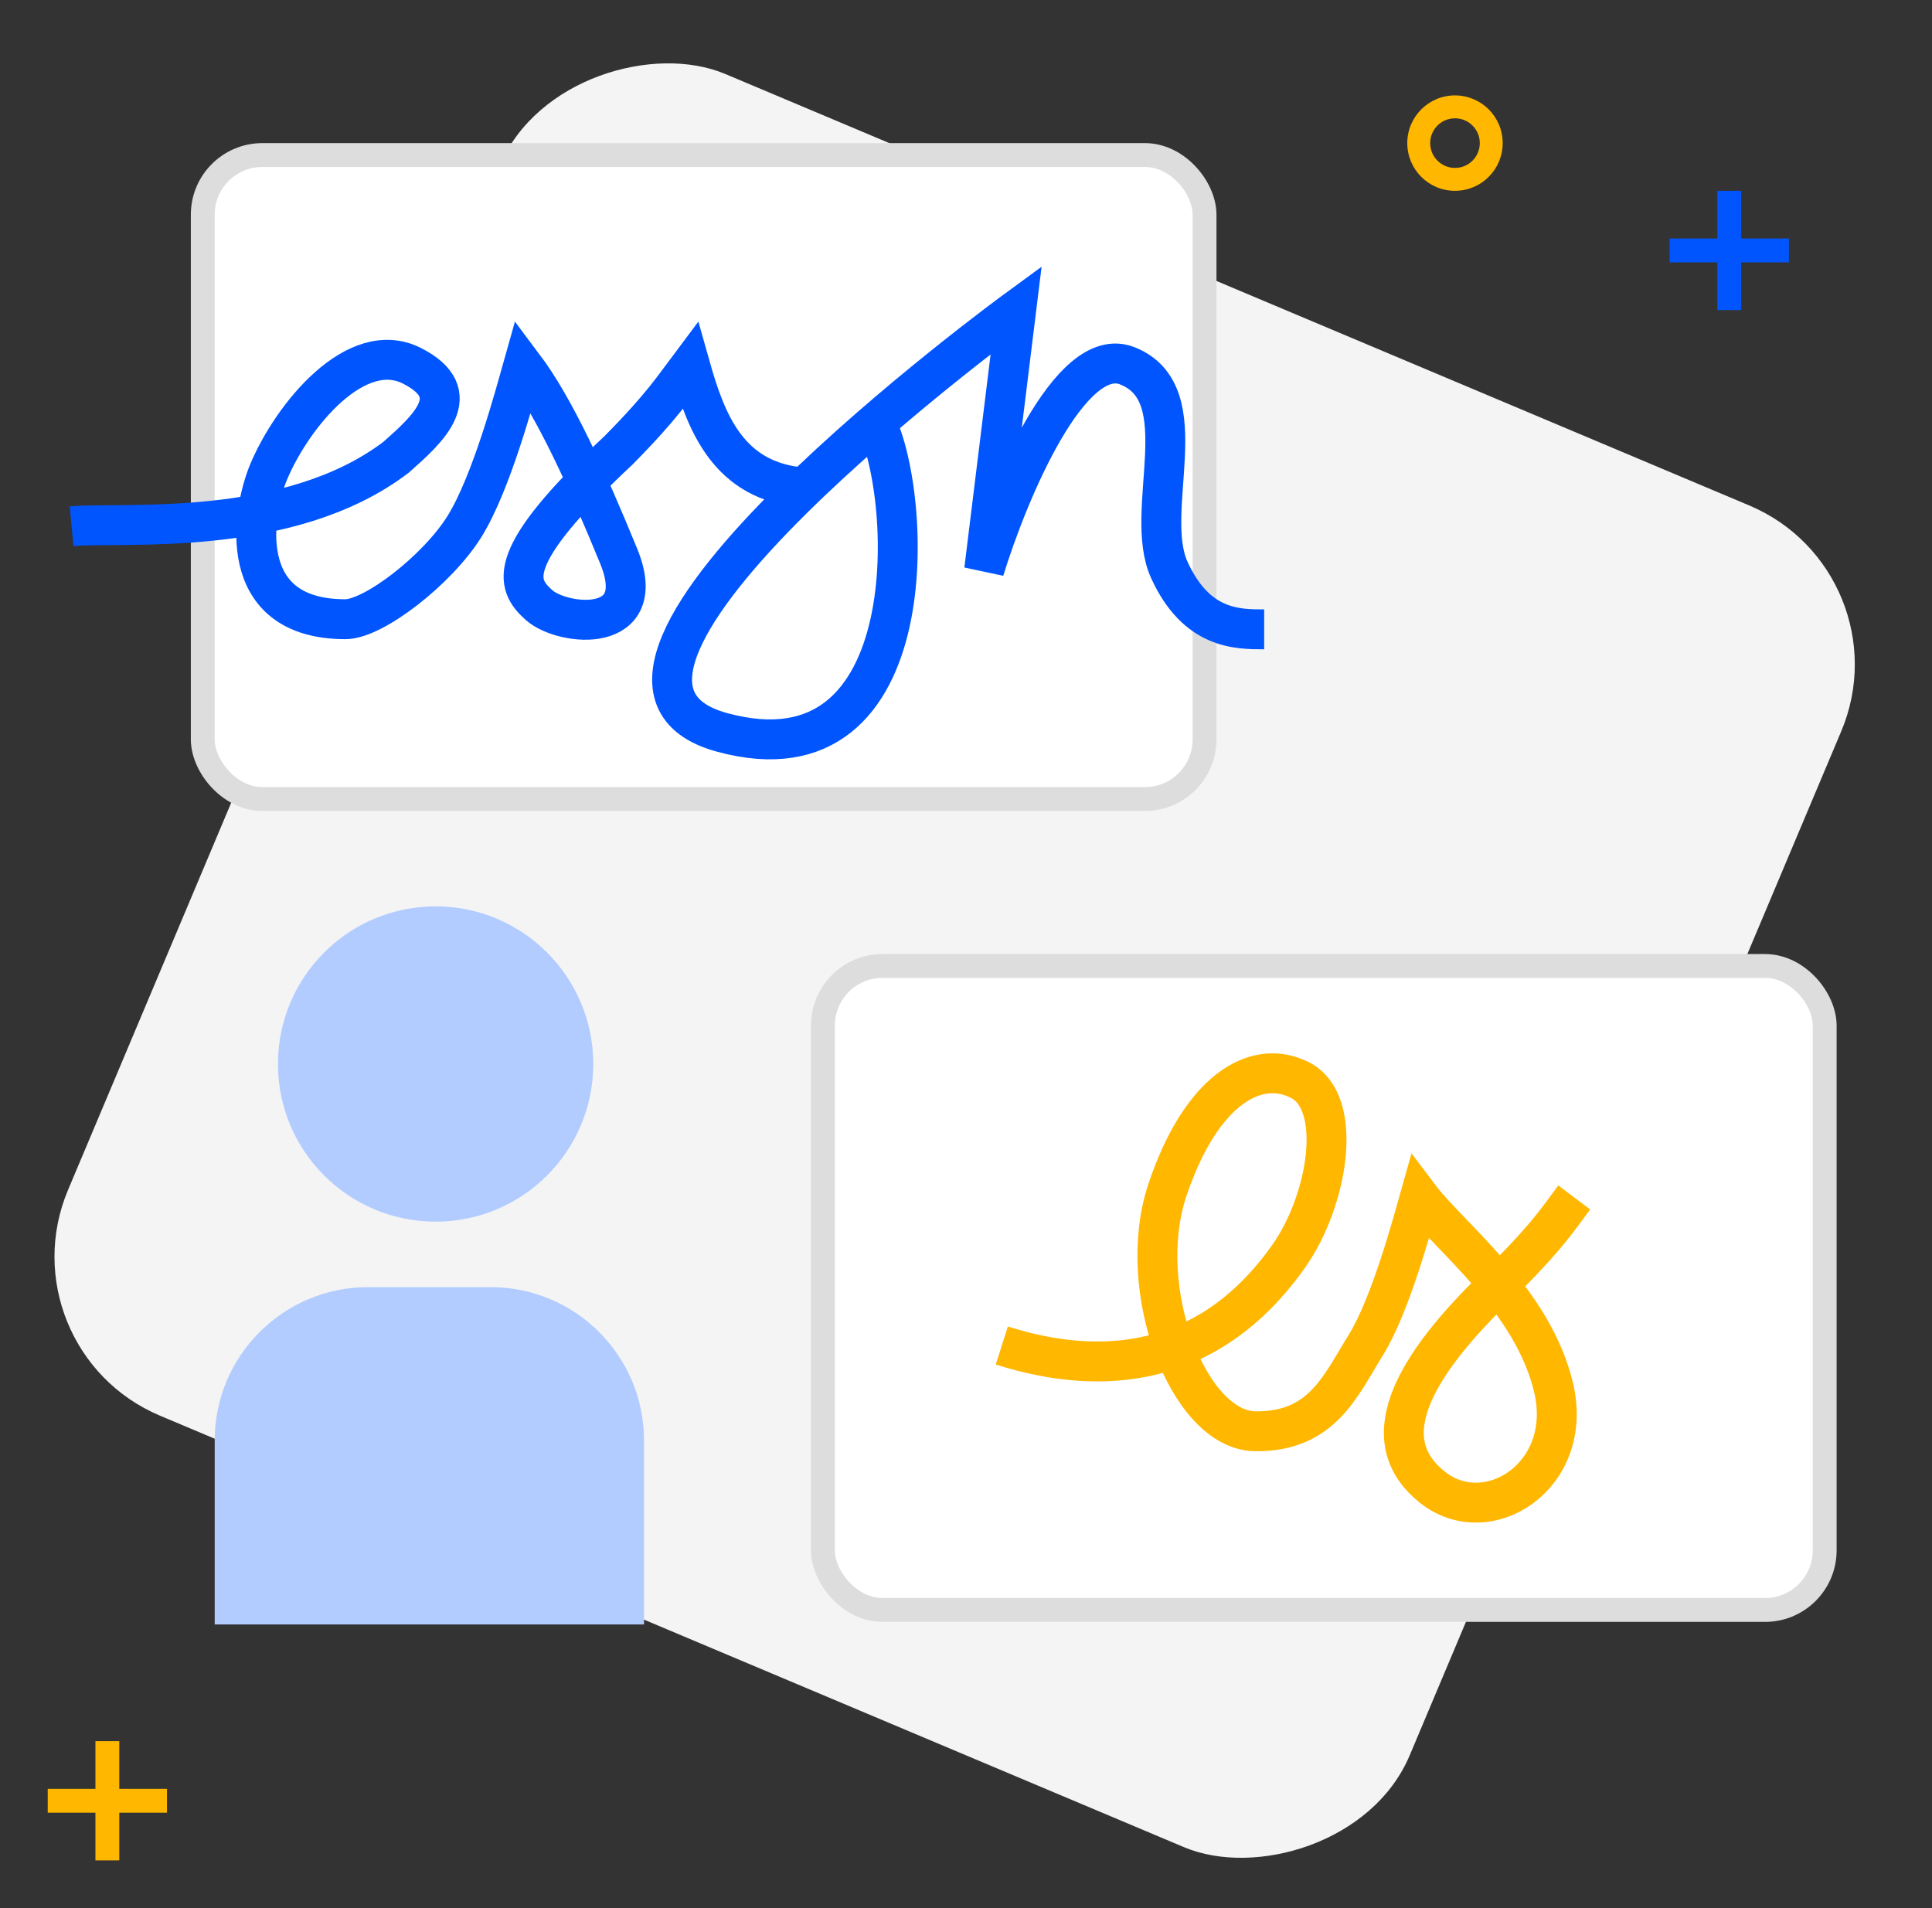 <svg width="81" height="80" viewBox="0 0 81 80" fill="none" xmlns="http://www.w3.org/2000/svg">
<rect x="0" y="0" width="81" height="80" fill="#333333" stroke="none"/>
<rect x="80.001" y="24" width="61.041" height="61.041" rx="7.227" transform="rotate(112.85 80.001 24)" fill="#F4F4F4"/>
<circle cx="18.263" cy="44.61" r="6.61" fill="#B3CCFF"/>
<path d="M9.001 60.393C9.001 56.843 11.88 53.965 15.43 53.965H20.573C24.123 53.965 27.001 56.843 27.001 60.393V68.108H9.001V60.393Z" fill="#B3CCFF"/>
<rect x="8.501" y="6.5" width="42" height="27" rx="2.5" fill="white" stroke="#DDDDDD"/>
<rect x="34.501" y="40.5" width="42" height="27" rx="2.5" fill="white" stroke="#DDDDDD"/>
<path fill-rule="evenodd" clip-rule="evenodd" d="M4.001 75V73H5.001V75H7.001V76H5.001V78H4.001V76H2.001L2.001 75H4.001Z" fill="#FFB700"/>
<path d="M3.001 22.064C5.112 21.867 12.092 22.604 16.604 19.173C17.936 17.993 19.602 16.517 17.27 15.336C14.937 14.156 12.272 17.402 11.272 19.763C10.56 21.444 9.815 25.961 14.48 25.961C15.665 25.961 18.342 23.895 19.479 22.064C20.615 20.233 21.602 16.517 21.935 15.336C23.268 17.107 24.601 20.058 25.934 23.305C27.3 26.633 23.601 26.256 22.602 25.371C21.602 24.485 21.135 23.364 25.934 18.878C27.8 16.989 28.266 16.222 28.933 15.336C29.599 17.698 30.528 20.207 33.727 20.443M36.617 17.498C38.283 20.45 38.938 33.069 30.274 30.707C21.61 28.346 42.603 13 42.603 13L41.262 23.895C42.261 20.649 44.861 14.392 47.26 15.336C50.259 16.517 47.888 21.405 49.024 23.895C50.16 26.386 51.865 26.386 53.001 26.386" stroke="#0055FF" stroke-width="1.673"/>
<path d="M42.001 56.412C46.166 57.737 50.699 57.388 54.033 52.663C55.673 50.338 56.366 46.225 54.496 45.281C52.625 44.337 50.331 45.743 48.943 49.895C47.554 54.047 49.829 59.972 52.625 60.008C55.421 60.044 56.2 58.102 57.251 56.412C58.303 54.722 59.217 51.294 59.525 50.205C60.758 51.839 64.278 54.508 65.139 58.199C66.001 61.889 62.363 64.196 60.049 62.35C57.735 60.505 58.785 57.612 63.226 53.473C64.953 51.73 65.385 51.022 66.001 50.205" stroke="#FFB700" stroke-width="1.673"/>
<path fill-rule="evenodd" clip-rule="evenodd" d="M72.001 10V8H73.001V10H75.001V11H73.001V13H72.001V11H70.001L70.001 10H72.001Z" fill="#0055FF"/>
<path fill-rule="evenodd" clip-rule="evenodd" d="M63.001 6C63.001 7.105 62.106 8 61.001 8C59.897 8 59.001 7.105 59.001 6C59.001 4.895 59.897 4 61.001 4C62.106 4 63.001 4.895 63.001 6ZM59.961 6C59.961 6.574 60.427 7.04 61.001 7.04C61.576 7.04 62.041 6.574 62.041 6C62.041 5.426 61.576 4.96 61.001 4.96C60.427 4.96 59.961 5.426 59.961 6Z" fill="#FFB700"/>
</svg>
